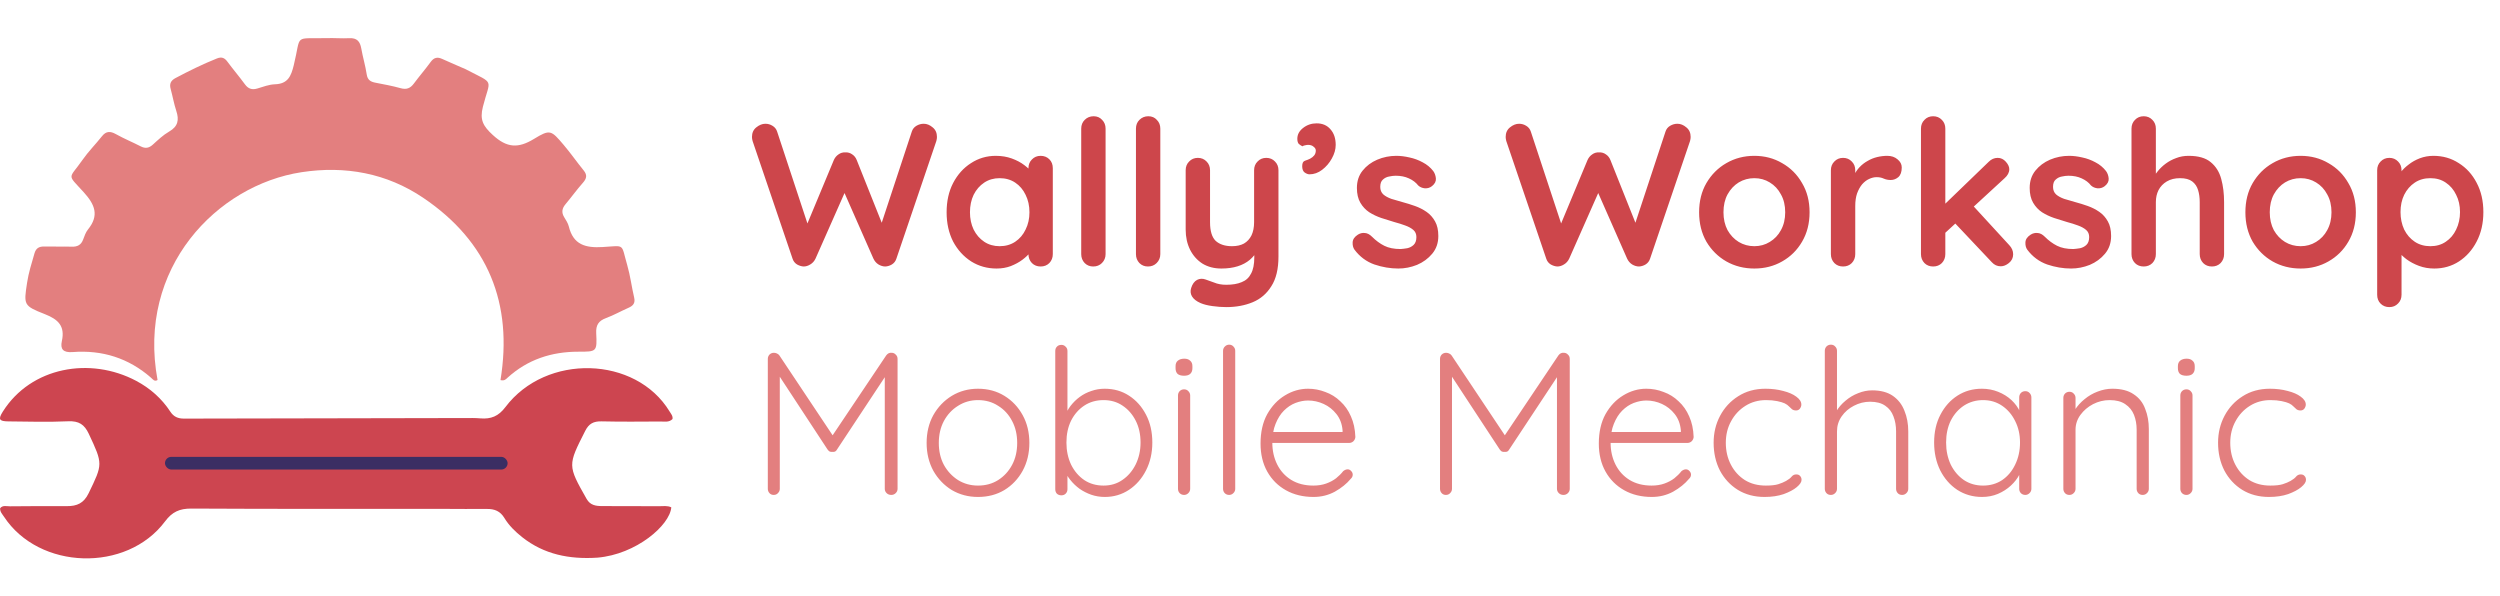 <svg width="197" height="47" viewBox="0 0 197 47" fill="none" xmlns="http://www.w3.org/2000/svg">
<path d="M72.792 9.752C73.037 9.752 73.272 9.848 73.496 10.04C73.72 10.221 73.832 10.472 73.832 10.792C73.832 10.888 73.816 10.995 73.784 11.112L70.632 20.392C70.568 20.584 70.451 20.733 70.28 20.84C70.12 20.936 69.949 20.989 69.768 21C69.587 21 69.405 20.947 69.224 20.84C69.053 20.733 68.92 20.579 68.824 20.376L66.456 15L66.6 15.096L64.264 20.376C64.168 20.579 64.029 20.733 63.848 20.84C63.677 20.947 63.501 21 63.32 21C63.149 20.989 62.979 20.936 62.808 20.84C62.637 20.733 62.52 20.584 62.456 20.392L59.304 11.112C59.272 10.995 59.256 10.888 59.256 10.792C59.256 10.472 59.368 10.221 59.592 10.04C59.827 9.848 60.067 9.752 60.312 9.752C60.515 9.752 60.701 9.805 60.872 9.912C61.053 10.019 61.176 10.173 61.24 10.376L63.784 18.088L63.432 18.072L65.704 12.616C65.789 12.424 65.912 12.275 66.072 12.168C66.232 12.051 66.413 11.997 66.616 12.008C66.819 11.997 67 12.051 67.16 12.168C67.32 12.275 67.437 12.424 67.512 12.616L69.592 17.832L69.336 17.992L71.848 10.376C71.912 10.173 72.035 10.019 72.216 9.912C72.397 9.805 72.589 9.752 72.792 9.752ZM82.001 12.28C82.278 12.28 82.508 12.371 82.689 12.552C82.871 12.733 82.961 12.968 82.961 13.256V20.024C82.961 20.301 82.871 20.536 82.689 20.728C82.508 20.909 82.278 21 82.001 21C81.724 21 81.495 20.909 81.313 20.728C81.132 20.536 81.041 20.301 81.041 20.024V19.24L81.393 19.384C81.393 19.523 81.319 19.693 81.169 19.896C81.02 20.088 80.817 20.28 80.561 20.472C80.305 20.664 80.001 20.829 79.649 20.968C79.308 21.096 78.934 21.16 78.529 21.16C77.793 21.16 77.126 20.973 76.529 20.6C75.932 20.216 75.457 19.693 75.105 19.032C74.764 18.36 74.593 17.592 74.593 16.728C74.593 15.853 74.764 15.085 75.105 14.424C75.457 13.752 75.927 13.229 76.513 12.856C77.1 12.472 77.751 12.28 78.465 12.28C78.924 12.28 79.345 12.349 79.729 12.488C80.113 12.627 80.444 12.803 80.721 13.016C81.009 13.229 81.228 13.448 81.377 13.672C81.537 13.885 81.617 14.067 81.617 14.216L81.041 14.424V13.256C81.041 12.979 81.132 12.749 81.313 12.568C81.495 12.376 81.724 12.28 82.001 12.28ZM78.769 19.4C79.239 19.4 79.649 19.283 80.001 19.048C80.353 18.813 80.625 18.493 80.817 18.088C81.02 17.683 81.121 17.229 81.121 16.728C81.121 16.216 81.02 15.757 80.817 15.352C80.625 14.947 80.353 14.627 80.001 14.392C79.649 14.157 79.239 14.04 78.769 14.04C78.311 14.04 77.905 14.157 77.553 14.392C77.201 14.627 76.924 14.947 76.721 15.352C76.529 15.757 76.433 16.216 76.433 16.728C76.433 17.229 76.529 17.683 76.721 18.088C76.924 18.493 77.201 18.813 77.553 19.048C77.905 19.283 78.311 19.4 78.769 19.4ZM87.12 20.024C87.12 20.301 87.024 20.536 86.832 20.728C86.651 20.909 86.421 21 86.144 21C85.877 21 85.653 20.909 85.472 20.728C85.291 20.536 85.2 20.301 85.2 20.024V10.136C85.2 9.859 85.291 9.629 85.472 9.448C85.664 9.256 85.899 9.16 86.176 9.16C86.453 9.16 86.677 9.256 86.848 9.448C87.029 9.629 87.12 9.859 87.12 10.136V20.024ZM91.433 20.024C91.433 20.301 91.337 20.536 91.144 20.728C90.963 20.909 90.734 21 90.457 21C90.19 21 89.966 20.909 89.784 20.728C89.603 20.536 89.513 20.301 89.513 20.024V10.136C89.513 9.859 89.603 9.629 89.784 9.448C89.977 9.256 90.211 9.16 90.489 9.16C90.766 9.16 90.99 9.256 91.16 9.448C91.342 9.629 91.433 9.859 91.433 10.136V20.024ZM99.783 12.44C100.06 12.44 100.289 12.536 100.471 12.728C100.652 12.909 100.743 13.139 100.743 13.416V20.216C100.743 21.197 100.556 21.976 100.183 22.552C99.82 23.139 99.329 23.56 98.711 23.816C98.092 24.072 97.399 24.2 96.631 24.2C96.289 24.2 95.927 24.173 95.543 24.12C95.159 24.067 94.844 23.987 94.599 23.88C94.279 23.741 94.055 23.565 93.927 23.352C93.809 23.149 93.788 22.931 93.863 22.696C93.959 22.387 94.113 22.173 94.327 22.056C94.54 21.949 94.764 21.939 94.999 22.024C95.169 22.077 95.393 22.157 95.671 22.264C95.948 22.381 96.268 22.44 96.631 22.44C97.121 22.44 97.527 22.371 97.847 22.232C98.177 22.104 98.423 21.88 98.583 21.56C98.753 21.251 98.839 20.824 98.839 20.28V19.208L99.175 19.592C98.993 19.944 98.764 20.237 98.487 20.472C98.22 20.696 97.9 20.867 97.527 20.984C97.153 21.101 96.727 21.16 96.247 21.16C95.681 21.16 95.185 21.032 94.759 20.776C94.343 20.509 94.017 20.147 93.783 19.688C93.548 19.219 93.431 18.685 93.431 18.088V13.416C93.431 13.139 93.521 12.909 93.703 12.728C93.884 12.536 94.113 12.44 94.391 12.44C94.668 12.44 94.897 12.536 95.079 12.728C95.26 12.909 95.351 13.139 95.351 13.416V17.512C95.351 18.205 95.5 18.696 95.799 18.984C96.108 19.261 96.535 19.4 97.079 19.4C97.452 19.4 97.767 19.331 98.023 19.192C98.279 19.043 98.476 18.829 98.615 18.552C98.753 18.264 98.823 17.917 98.823 17.512V13.416C98.823 13.139 98.913 12.909 99.095 12.728C99.276 12.536 99.505 12.44 99.783 12.44ZM105.253 11.416C105.253 11.768 105.152 12.125 104.949 12.488C104.757 12.84 104.501 13.139 104.181 13.384C103.872 13.619 103.541 13.736 103.189 13.736C103.072 13.736 102.944 13.688 102.805 13.592C102.677 13.496 102.613 13.331 102.613 13.096C102.613 12.851 102.688 12.707 102.837 12.664C102.997 12.611 103.131 12.557 103.237 12.504C103.376 12.429 103.483 12.344 103.557 12.248C103.643 12.141 103.685 12.013 103.685 11.864C103.685 11.747 103.627 11.645 103.509 11.56C103.403 11.464 103.259 11.416 103.077 11.416C103.013 11.416 102.939 11.427 102.853 11.448C102.768 11.459 102.693 11.485 102.629 11.528C102.523 11.475 102.427 11.411 102.341 11.336C102.267 11.251 102.229 11.117 102.229 10.936C102.229 10.605 102.379 10.323 102.677 10.088C102.987 9.843 103.344 9.72 103.749 9.72C104.208 9.72 104.571 9.875 104.837 10.184C105.115 10.493 105.253 10.904 105.253 11.416ZM106.732 19.672C106.625 19.523 106.577 19.331 106.588 19.096C106.598 18.861 106.737 18.659 107.004 18.488C107.174 18.381 107.356 18.339 107.548 18.36C107.74 18.371 107.926 18.467 108.108 18.648C108.417 18.957 108.742 19.197 109.084 19.368C109.425 19.539 109.852 19.624 110.364 19.624C110.524 19.613 110.7 19.592 110.891 19.56C111.084 19.517 111.249 19.432 111.388 19.304C111.537 19.165 111.612 18.957 111.612 18.68C111.612 18.445 111.532 18.259 111.372 18.12C111.212 17.981 110.998 17.864 110.732 17.768C110.476 17.672 110.188 17.581 109.868 17.496C109.537 17.4 109.196 17.293 108.844 17.176C108.502 17.059 108.188 16.909 107.9 16.728C107.612 16.536 107.377 16.285 107.196 15.976C107.014 15.667 106.924 15.277 106.924 14.808C106.924 14.275 107.073 13.821 107.372 13.448C107.67 13.075 108.054 12.787 108.524 12.584C109.004 12.381 109.505 12.28 110.028 12.28C110.358 12.28 110.705 12.323 111.068 12.408C111.43 12.483 111.777 12.611 112.108 12.792C112.438 12.963 112.716 13.192 112.94 13.48C113.057 13.64 113.126 13.832 113.148 14.056C113.169 14.28 113.068 14.483 112.844 14.664C112.684 14.792 112.497 14.851 112.284 14.84C112.07 14.819 111.894 14.744 111.756 14.616C111.574 14.381 111.329 14.195 111.02 14.056C110.721 13.917 110.374 13.848 109.98 13.848C109.82 13.848 109.644 13.869 109.452 13.912C109.27 13.944 109.11 14.024 108.972 14.152C108.833 14.269 108.764 14.461 108.764 14.728C108.764 14.973 108.844 15.171 109.004 15.32C109.164 15.459 109.377 15.576 109.644 15.672C109.921 15.757 110.214 15.843 110.524 15.928C110.844 16.013 111.169 16.115 111.5 16.232C111.83 16.349 112.134 16.504 112.412 16.696C112.689 16.888 112.913 17.139 113.084 17.448C113.254 17.747 113.34 18.131 113.34 18.6C113.34 19.144 113.18 19.608 112.86 19.992C112.54 20.376 112.14 20.669 111.66 20.872C111.18 21.064 110.689 21.16 110.188 21.16C109.558 21.16 108.929 21.053 108.299 20.84C107.67 20.616 107.148 20.227 106.732 19.672ZM132.183 9.752C132.428 9.752 132.663 9.848 132.887 10.04C133.111 10.221 133.223 10.472 133.223 10.792C133.223 10.888 133.207 10.995 133.175 11.112L130.023 20.392C129.959 20.584 129.841 20.733 129.671 20.84C129.511 20.936 129.34 20.989 129.159 21C128.977 21 128.796 20.947 128.615 20.84C128.444 20.733 128.311 20.579 128.215 20.376L125.847 15L125.991 15.096L123.655 20.376C123.559 20.579 123.42 20.733 123.239 20.84C123.068 20.947 122.892 21 122.711 21C122.54 20.989 122.369 20.936 122.199 20.84C122.028 20.733 121.911 20.584 121.847 20.392L118.695 11.112C118.663 10.995 118.647 10.888 118.647 10.792C118.647 10.472 118.759 10.221 118.983 10.04C119.217 9.848 119.457 9.752 119.703 9.752C119.905 9.752 120.092 9.805 120.263 9.912C120.444 10.019 120.567 10.173 120.631 10.376L123.175 18.088L122.823 18.072L125.095 12.616C125.18 12.424 125.303 12.275 125.463 12.168C125.623 12.051 125.804 11.997 126.007 12.008C126.209 11.997 126.391 12.051 126.551 12.168C126.711 12.275 126.828 12.424 126.903 12.616L128.983 17.832L128.727 17.992L131.239 10.376C131.303 10.173 131.425 10.019 131.607 9.912C131.788 9.805 131.98 9.752 132.183 9.752ZM142.594 16.728C142.594 17.603 142.397 18.376 142.002 19.048C141.618 19.709 141.095 20.227 140.434 20.6C139.783 20.973 139.053 21.16 138.242 21.16C137.431 21.16 136.695 20.973 136.034 20.6C135.383 20.227 134.861 19.709 134.466 19.048C134.082 18.376 133.89 17.603 133.89 16.728C133.89 15.853 134.082 15.085 134.466 14.424C134.861 13.752 135.383 13.229 136.034 12.856C136.695 12.472 137.431 12.28 138.242 12.28C139.053 12.28 139.783 12.472 140.434 12.856C141.095 13.229 141.618 13.752 142.002 14.424C142.397 15.085 142.594 15.853 142.594 16.728ZM140.674 16.728C140.674 16.184 140.562 15.715 140.338 15.32C140.125 14.915 139.831 14.6 139.458 14.376C139.095 14.152 138.69 14.04 138.242 14.04C137.794 14.04 137.383 14.152 137.01 14.376C136.647 14.6 136.354 14.915 136.13 15.32C135.917 15.715 135.81 16.184 135.81 16.728C135.81 17.261 135.917 17.731 136.13 18.136C136.354 18.531 136.647 18.84 137.01 19.064C137.383 19.288 137.794 19.4 138.242 19.4C138.69 19.4 139.095 19.288 139.458 19.064C139.831 18.84 140.125 18.531 140.338 18.136C140.562 17.731 140.674 17.261 140.674 16.728ZM145.234 21C144.957 21 144.728 20.909 144.546 20.728C144.365 20.536 144.274 20.301 144.274 20.024V13.416C144.274 13.139 144.365 12.909 144.546 12.728C144.728 12.536 144.957 12.44 145.234 12.44C145.512 12.44 145.741 12.536 145.922 12.728C146.104 12.909 146.194 13.139 146.194 13.416V14.92L146.082 13.848C146.2 13.592 146.349 13.368 146.53 13.176C146.722 12.973 146.936 12.808 147.17 12.68C147.405 12.541 147.656 12.44 147.922 12.376C148.189 12.312 148.456 12.28 148.722 12.28C149.042 12.28 149.309 12.371 149.522 12.552C149.746 12.733 149.858 12.947 149.858 13.192C149.858 13.544 149.768 13.8 149.586 13.96C149.405 14.109 149.208 14.184 148.994 14.184C148.792 14.184 148.605 14.147 148.434 14.072C148.274 13.997 148.088 13.96 147.874 13.96C147.682 13.96 147.485 14.008 147.282 14.104C147.09 14.189 146.909 14.328 146.738 14.52C146.578 14.712 146.445 14.952 146.338 15.24C146.242 15.517 146.194 15.848 146.194 16.232V20.024C146.194 20.301 146.104 20.536 145.922 20.728C145.741 20.909 145.512 21 145.234 21ZM152.332 21C152.055 21 151.825 20.909 151.644 20.728C151.463 20.536 151.372 20.301 151.372 20.024V10.136C151.372 9.859 151.463 9.629 151.644 9.448C151.825 9.256 152.055 9.16 152.332 9.16C152.609 9.16 152.839 9.256 153.02 9.448C153.201 9.629 153.292 9.859 153.292 10.136V20.024C153.292 20.301 153.201 20.536 153.02 20.728C152.839 20.909 152.609 21 152.332 21ZM157.42 12.44C157.665 12.44 157.879 12.541 158.06 12.744C158.241 12.947 158.332 13.144 158.332 13.336C158.332 13.592 158.204 13.832 157.948 14.056L153.132 18.488L153.052 16.28L156.716 12.744C156.919 12.541 157.153 12.44 157.42 12.44ZM157.66 20.984C157.383 20.984 157.148 20.877 156.956 20.664L153.996 17.528L155.452 16.184L158.332 19.32C158.535 19.533 158.636 19.773 158.636 20.04C158.636 20.317 158.524 20.547 158.3 20.728C158.087 20.899 157.873 20.984 157.66 20.984ZM159.747 19.672C159.64 19.523 159.592 19.331 159.603 19.096C159.614 18.861 159.752 18.659 160.019 18.488C160.19 18.381 160.371 18.339 160.563 18.36C160.755 18.371 160.942 18.467 161.123 18.648C161.432 18.957 161.758 19.197 162.099 19.368C162.44 19.539 162.867 19.624 163.379 19.624C163.539 19.613 163.715 19.592 163.907 19.56C164.099 19.517 164.264 19.432 164.403 19.304C164.552 19.165 164.627 18.957 164.627 18.68C164.627 18.445 164.547 18.259 164.387 18.12C164.227 17.981 164.014 17.864 163.747 17.768C163.491 17.672 163.203 17.581 162.883 17.496C162.552 17.4 162.211 17.293 161.859 17.176C161.518 17.059 161.203 16.909 160.915 16.728C160.627 16.536 160.392 16.285 160.211 15.976C160.03 15.667 159.939 15.277 159.939 14.808C159.939 14.275 160.088 13.821 160.387 13.448C160.686 13.075 161.07 12.787 161.539 12.584C162.019 12.381 162.52 12.28 163.043 12.28C163.374 12.28 163.72 12.323 164.083 12.408C164.446 12.483 164.792 12.611 165.123 12.792C165.454 12.963 165.731 13.192 165.955 13.48C166.072 13.64 166.142 13.832 166.163 14.056C166.184 14.28 166.083 14.483 165.859 14.664C165.699 14.792 165.512 14.851 165.299 14.84C165.086 14.819 164.91 14.744 164.771 14.616C164.59 14.381 164.344 14.195 164.035 14.056C163.736 13.917 163.39 13.848 162.995 13.848C162.835 13.848 162.659 13.869 162.467 13.912C162.286 13.944 162.126 14.024 161.987 14.152C161.848 14.269 161.779 14.461 161.779 14.728C161.779 14.973 161.859 15.171 162.019 15.32C162.179 15.459 162.392 15.576 162.659 15.672C162.936 15.757 163.23 15.843 163.539 15.928C163.859 16.013 164.184 16.115 164.515 16.232C164.846 16.349 165.15 16.504 165.427 16.696C165.704 16.888 165.928 17.139 166.099 17.448C166.27 17.747 166.355 18.131 166.355 18.6C166.355 19.144 166.195 19.608 165.875 19.992C165.555 20.376 165.155 20.669 164.675 20.872C164.195 21.064 163.704 21.16 163.203 21.16C162.574 21.16 161.944 21.053 161.315 20.84C160.686 20.616 160.163 20.227 159.747 19.672ZM172.458 12.28C173.226 12.28 173.807 12.445 174.202 12.776C174.607 13.107 174.885 13.549 175.034 14.104C175.183 14.648 175.258 15.256 175.258 15.928V20.024C175.258 20.301 175.167 20.536 174.986 20.728C174.805 20.909 174.575 21 174.298 21C174.021 21 173.791 20.909 173.61 20.728C173.429 20.536 173.338 20.301 173.338 20.024V15.928C173.338 15.576 173.295 15.261 173.21 14.984C173.125 14.696 172.97 14.467 172.746 14.296C172.522 14.125 172.202 14.04 171.786 14.04C171.381 14.04 171.034 14.125 170.746 14.296C170.458 14.467 170.239 14.696 170.09 14.984C169.951 15.261 169.882 15.576 169.882 15.928V20.024C169.882 20.301 169.791 20.536 169.61 20.728C169.429 20.909 169.199 21 168.922 21C168.645 21 168.415 20.909 168.234 20.728C168.053 20.536 167.962 20.301 167.962 20.024V10.136C167.962 9.859 168.053 9.629 168.234 9.448C168.415 9.256 168.645 9.16 168.922 9.16C169.199 9.16 169.429 9.256 169.61 9.448C169.791 9.629 169.882 9.859 169.882 10.136V14.104L169.642 14.056C169.738 13.875 169.871 13.683 170.042 13.48C170.213 13.267 170.421 13.069 170.666 12.888C170.911 12.707 171.183 12.563 171.482 12.456C171.781 12.339 172.106 12.28 172.458 12.28ZM185.641 16.728C185.641 17.603 185.444 18.376 185.049 19.048C184.665 19.709 184.142 20.227 183.481 20.6C182.83 20.973 182.1 21.16 181.289 21.16C180.478 21.16 179.742 20.973 179.081 20.6C178.43 20.227 177.908 19.709 177.513 19.048C177.129 18.376 176.937 17.603 176.937 16.728C176.937 15.853 177.129 15.085 177.513 14.424C177.908 13.752 178.43 13.229 179.081 12.856C179.742 12.472 180.478 12.28 181.289 12.28C182.1 12.28 182.83 12.472 183.481 12.856C184.142 13.229 184.665 13.752 185.049 14.424C185.444 15.085 185.641 15.853 185.641 16.728ZM183.721 16.728C183.721 16.184 183.609 15.715 183.385 15.32C183.172 14.915 182.878 14.6 182.505 14.376C182.142 14.152 181.737 14.04 181.289 14.04C180.841 14.04 180.43 14.152 180.057 14.376C179.694 14.6 179.401 14.915 179.177 15.32C178.964 15.715 178.857 16.184 178.857 16.728C178.857 17.261 178.964 17.731 179.177 18.136C179.401 18.531 179.694 18.84 180.057 19.064C180.43 19.288 180.841 19.4 181.289 19.4C181.737 19.4 182.142 19.288 182.505 19.064C182.878 18.84 183.172 18.531 183.385 18.136C183.609 17.731 183.721 17.261 183.721 16.728ZM191.753 12.28C192.5 12.28 193.167 12.472 193.753 12.856C194.351 13.229 194.82 13.747 195.161 14.408C195.513 15.069 195.689 15.837 195.689 16.712C195.689 17.587 195.513 18.36 195.161 19.032C194.82 19.693 194.356 20.216 193.769 20.6C193.193 20.973 192.543 21.16 191.817 21.16C191.391 21.16 190.991 21.091 190.617 20.952C190.244 20.813 189.913 20.637 189.625 20.424C189.348 20.211 189.129 19.997 188.969 19.784C188.82 19.56 188.745 19.373 188.745 19.224L189.241 19.016V23.224C189.241 23.501 189.151 23.731 188.969 23.912C188.788 24.104 188.559 24.2 188.281 24.2C188.004 24.2 187.775 24.109 187.593 23.928C187.412 23.747 187.321 23.512 187.321 23.224V13.416C187.321 13.139 187.412 12.909 187.593 12.728C187.775 12.536 188.004 12.44 188.281 12.44C188.559 12.44 188.788 12.536 188.969 12.728C189.151 12.909 189.241 13.139 189.241 13.416V14.2L188.969 14.056C188.969 13.917 189.044 13.752 189.193 13.56C189.343 13.357 189.545 13.16 189.801 12.968C190.057 12.765 190.351 12.6 190.681 12.472C191.023 12.344 191.38 12.28 191.753 12.28ZM191.513 14.04C191.044 14.04 190.633 14.157 190.281 14.392C189.929 14.627 189.652 14.947 189.449 15.352C189.257 15.747 189.161 16.2 189.161 16.712C189.161 17.213 189.257 17.672 189.449 18.088C189.652 18.493 189.929 18.813 190.281 19.048C190.633 19.283 191.044 19.4 191.513 19.4C191.983 19.4 192.388 19.283 192.729 19.048C193.081 18.813 193.353 18.493 193.545 18.088C193.748 17.672 193.849 17.213 193.849 16.712C193.849 16.2 193.748 15.747 193.545 15.352C193.353 14.947 193.081 14.627 192.729 14.392C192.388 14.157 191.983 14.04 191.513 14.04Z" fill="#CD464B"/>
<path d="M60.984 27.8C61.059 27.8 61.133 27.816 61.208 27.848C61.293 27.88 61.363 27.933 61.416 28.008L65.832 34.632L65.4 34.616L69.832 28.008C69.949 27.848 70.093 27.779 70.264 27.8C70.392 27.8 70.499 27.848 70.584 27.944C70.68 28.029 70.728 28.141 70.728 28.28V38.52C70.728 38.648 70.68 38.76 70.584 38.856C70.488 38.952 70.371 39 70.232 39C70.083 39 69.96 38.952 69.864 38.856C69.768 38.76 69.72 38.648 69.72 38.52V29.256L70.008 29.288L65.96 35.416C65.928 35.48 65.88 35.533 65.816 35.576C65.752 35.608 65.677 35.619 65.592 35.608C65.517 35.619 65.443 35.608 65.368 35.576C65.304 35.533 65.251 35.48 65.208 35.416L61.144 29.224L61.448 29.016V38.52C61.448 38.648 61.4 38.76 61.304 38.856C61.219 38.952 61.107 39 60.968 39C60.829 39 60.717 38.952 60.632 38.856C60.547 38.76 60.504 38.648 60.504 38.52V28.28C60.504 28.152 60.547 28.04 60.632 27.944C60.728 27.848 60.845 27.8 60.984 27.8ZM81.114 34.904C81.114 35.715 80.938 36.445 80.586 37.096C80.234 37.736 79.754 38.243 79.146 38.616C78.538 38.979 77.845 39.16 77.066 39.16C76.309 39.16 75.621 38.979 75.002 38.616C74.394 38.243 73.909 37.736 73.546 37.096C73.194 36.445 73.018 35.715 73.018 34.904C73.018 34.083 73.194 33.352 73.546 32.712C73.909 32.072 74.394 31.565 75.002 31.192C75.621 30.819 76.309 30.632 77.066 30.632C77.845 30.632 78.538 30.819 79.146 31.192C79.754 31.565 80.234 32.072 80.586 32.712C80.938 33.352 81.114 34.083 81.114 34.904ZM80.154 34.904C80.154 34.253 80.021 33.677 79.754 33.176C79.488 32.664 79.12 32.264 78.65 31.976C78.192 31.677 77.664 31.528 77.066 31.528C76.49 31.528 75.968 31.677 75.498 31.976C75.029 32.264 74.656 32.664 74.378 33.176C74.112 33.677 73.978 34.253 73.978 34.904C73.978 35.555 74.112 36.131 74.378 36.632C74.656 37.133 75.029 37.533 75.498 37.832C75.968 38.12 76.49 38.264 77.066 38.264C77.664 38.264 78.192 38.12 78.65 37.832C79.12 37.533 79.488 37.133 79.754 36.632C80.021 36.131 80.154 35.555 80.154 34.904ZM87.043 30.632C87.768 30.632 88.408 30.813 88.963 31.176C89.528 31.539 89.976 32.04 90.307 32.68C90.637 33.309 90.803 34.04 90.803 34.872C90.803 35.683 90.637 36.413 90.307 37.064C89.976 37.715 89.528 38.227 88.963 38.6C88.397 38.973 87.763 39.16 87.059 39.16C86.685 39.16 86.328 39.101 85.987 38.984C85.656 38.867 85.352 38.712 85.075 38.52C84.797 38.317 84.552 38.083 84.339 37.816C84.125 37.549 83.955 37.261 83.827 36.952L84.115 36.744V38.552C84.115 38.691 84.067 38.808 83.971 38.904C83.885 38.989 83.773 39.032 83.635 39.032C83.496 39.032 83.379 38.989 83.283 38.904C83.197 38.808 83.155 38.691 83.155 38.552V27.656C83.155 27.517 83.197 27.405 83.283 27.32C83.368 27.224 83.485 27.176 83.635 27.176C83.773 27.176 83.885 27.224 83.971 27.32C84.067 27.405 84.115 27.517 84.115 27.656V33.016L83.891 32.888C83.997 32.557 84.152 32.259 84.355 31.992C84.568 31.715 84.813 31.475 85.091 31.272C85.368 31.069 85.672 30.915 86.003 30.808C86.333 30.691 86.68 30.632 87.043 30.632ZM86.963 31.528C86.387 31.528 85.88 31.672 85.443 31.96C85.005 32.248 84.659 32.643 84.403 33.144C84.157 33.645 84.035 34.221 84.035 34.872C84.035 35.512 84.157 36.093 84.403 36.616C84.659 37.128 85.005 37.533 85.443 37.832C85.88 38.12 86.387 38.264 86.963 38.264C87.528 38.264 88.024 38.115 88.451 37.816C88.888 37.517 89.235 37.112 89.491 36.6C89.747 36.077 89.875 35.501 89.875 34.872C89.875 34.221 89.747 33.645 89.491 33.144C89.235 32.643 88.888 32.248 88.451 31.96C88.024 31.672 87.528 31.528 86.963 31.528ZM93.786 38.52C93.786 38.648 93.738 38.76 93.642 38.856C93.546 38.952 93.434 39 93.306 39C93.167 39 93.05 38.952 92.954 38.856C92.868 38.76 92.826 38.648 92.826 38.52V31.16C92.826 31.032 92.868 30.92 92.954 30.824C93.05 30.728 93.167 30.68 93.306 30.68C93.444 30.68 93.556 30.728 93.642 30.824C93.738 30.92 93.786 31.032 93.786 31.16V38.52ZM93.306 29.608C93.082 29.608 92.911 29.56 92.794 29.464C92.687 29.357 92.634 29.208 92.634 29.016V28.856C92.634 28.664 92.692 28.52 92.81 28.424C92.938 28.317 93.108 28.264 93.322 28.264C93.524 28.264 93.679 28.317 93.786 28.424C93.903 28.52 93.962 28.664 93.962 28.856V29.016C93.962 29.208 93.903 29.357 93.786 29.464C93.679 29.56 93.519 29.608 93.306 29.608ZM97.336 38.52C97.336 38.648 97.288 38.76 97.192 38.856C97.096 38.952 96.984 39 96.856 39C96.717 39 96.6 38.952 96.504 38.856C96.418 38.76 96.376 38.648 96.376 38.52V27.64C96.376 27.512 96.424 27.4 96.52 27.304C96.616 27.208 96.728 27.16 96.856 27.16C96.994 27.16 97.106 27.208 97.192 27.304C97.288 27.4 97.336 27.512 97.336 27.64V38.52ZM103.507 39.16C102.686 39.16 101.96 38.984 101.331 38.632C100.702 38.28 100.211 37.789 99.859 37.16C99.507 36.531 99.331 35.795 99.331 34.952C99.331 34.045 99.507 33.272 99.859 32.632C100.222 31.992 100.686 31.501 101.251 31.16C101.827 30.808 102.435 30.632 103.075 30.632C103.544 30.632 103.998 30.717 104.435 30.888C104.883 31.048 105.278 31.293 105.619 31.624C105.971 31.944 106.248 32.339 106.451 32.808C106.664 33.277 106.782 33.821 106.803 34.44C106.792 34.568 106.739 34.68 106.643 34.776C106.547 34.861 106.435 34.904 106.307 34.904H99.891L99.699 34.04H106.003L105.795 34.232V33.912C105.752 33.411 105.592 32.984 105.315 32.632C105.038 32.28 104.702 32.013 104.307 31.832C103.912 31.651 103.502 31.56 103.075 31.56C102.755 31.56 102.424 31.624 102.083 31.752C101.752 31.88 101.448 32.083 101.171 32.36C100.904 32.627 100.686 32.973 100.515 33.4C100.344 33.816 100.259 34.312 100.259 34.888C100.259 35.517 100.387 36.088 100.643 36.6C100.899 37.112 101.267 37.517 101.747 37.816C102.238 38.115 102.819 38.264 103.491 38.264C103.864 38.264 104.2 38.211 104.499 38.104C104.798 37.997 105.059 37.859 105.283 37.688C105.507 37.507 105.694 37.32 105.843 37.128C105.96 37.032 106.078 36.984 106.195 36.984C106.302 36.984 106.392 37.027 106.467 37.112C106.552 37.197 106.595 37.293 106.595 37.4C106.595 37.528 106.542 37.64 106.435 37.736C106.115 38.12 105.699 38.456 105.187 38.744C104.675 39.021 104.115 39.16 103.507 39.16ZM113.953 27.8C114.027 27.8 114.102 27.816 114.177 27.848C114.262 27.88 114.331 27.933 114.385 28.008L118.801 34.632L118.369 34.616L122.801 28.008C122.918 27.848 123.062 27.779 123.233 27.8C123.361 27.8 123.467 27.848 123.553 27.944C123.649 28.029 123.697 28.141 123.697 28.28V38.52C123.697 38.648 123.649 38.76 123.553 38.856C123.457 38.952 123.339 39 123.201 39C123.051 39 122.929 38.952 122.833 38.856C122.737 38.76 122.689 38.648 122.689 38.52V29.256L122.977 29.288L118.929 35.416C118.897 35.48 118.849 35.533 118.785 35.576C118.721 35.608 118.646 35.619 118.561 35.608C118.486 35.619 118.411 35.608 118.337 35.576C118.273 35.533 118.219 35.48 118.177 35.416L114.113 29.224L114.417 29.016V38.52C114.417 38.648 114.369 38.76 114.273 38.856C114.187 38.952 114.075 39 113.937 39C113.798 39 113.686 38.952 113.601 38.856C113.515 38.76 113.473 38.648 113.473 38.52V28.28C113.473 28.152 113.515 28.04 113.601 27.944C113.697 27.848 113.814 27.8 113.953 27.8ZM130.163 39.16C129.342 39.16 128.616 38.984 127.987 38.632C127.358 38.28 126.867 37.789 126.515 37.16C126.163 36.531 125.987 35.795 125.987 34.952C125.987 34.045 126.163 33.272 126.515 32.632C126.878 31.992 127.342 31.501 127.907 31.16C128.483 30.808 129.091 30.632 129.731 30.632C130.2 30.632 130.654 30.717 131.091 30.888C131.539 31.048 131.934 31.293 132.275 31.624C132.627 31.944 132.904 32.339 133.107 32.808C133.32 33.277 133.438 33.821 133.459 34.44C133.448 34.568 133.395 34.68 133.299 34.776C133.203 34.861 133.091 34.904 132.963 34.904H126.547L126.355 34.04H132.659L132.451 34.232V33.912C132.408 33.411 132.248 32.984 131.971 32.632C131.694 32.28 131.358 32.013 130.963 31.832C130.568 31.651 130.158 31.56 129.731 31.56C129.411 31.56 129.08 31.624 128.739 31.752C128.408 31.88 128.104 32.083 127.827 32.36C127.56 32.627 127.342 32.973 127.171 33.4C127 33.816 126.915 34.312 126.915 34.888C126.915 35.517 127.043 36.088 127.299 36.6C127.555 37.112 127.923 37.517 128.403 37.816C128.894 38.115 129.475 38.264 130.147 38.264C130.52 38.264 130.856 38.211 131.155 38.104C131.454 37.997 131.715 37.859 131.939 37.688C132.163 37.507 132.35 37.32 132.499 37.128C132.616 37.032 132.734 36.984 132.851 36.984C132.958 36.984 133.048 37.027 133.123 37.112C133.208 37.197 133.251 37.293 133.251 37.4C133.251 37.528 133.198 37.64 133.091 37.736C132.771 38.12 132.355 38.456 131.843 38.744C131.331 39.021 130.771 39.16 130.163 39.16ZM139.114 30.632C139.626 30.632 140.095 30.691 140.522 30.808C140.949 30.915 141.29 31.064 141.546 31.256C141.813 31.448 141.946 31.656 141.946 31.88C141.946 31.987 141.909 32.093 141.834 32.2C141.759 32.296 141.658 32.344 141.53 32.344C141.402 32.344 141.295 32.312 141.21 32.248C141.135 32.184 141.055 32.109 140.97 32.024C140.895 31.939 140.783 31.859 140.634 31.784C140.495 31.72 140.298 31.661 140.042 31.608C139.786 31.555 139.493 31.528 139.162 31.528C138.565 31.528 138.026 31.677 137.546 31.976C137.066 32.275 136.687 32.68 136.41 33.192C136.133 33.693 135.994 34.259 135.994 34.888C135.994 35.528 136.127 36.104 136.394 36.616C136.661 37.128 137.029 37.533 137.498 37.832C137.967 38.12 138.517 38.264 139.146 38.264C139.573 38.264 139.903 38.227 140.138 38.152C140.373 38.077 140.575 37.992 140.746 37.896C140.949 37.779 141.093 37.667 141.178 37.56C141.274 37.443 141.397 37.384 141.546 37.384C141.685 37.384 141.786 37.427 141.85 37.512C141.925 37.587 141.962 37.688 141.962 37.816C141.962 37.987 141.834 38.179 141.578 38.392C141.333 38.595 140.991 38.776 140.554 38.936C140.117 39.085 139.615 39.16 139.05 39.16C138.25 39.16 137.546 38.973 136.938 38.6C136.341 38.227 135.871 37.72 135.53 37.08C135.199 36.429 135.034 35.699 135.034 34.888C135.034 34.109 135.205 33.4 135.546 32.76C135.887 32.12 136.362 31.608 136.97 31.224C137.589 30.829 138.303 30.632 139.114 30.632ZM147.523 30.76C148.195 30.76 148.739 30.904 149.155 31.192C149.571 31.48 149.875 31.869 150.067 32.36C150.27 32.851 150.371 33.395 150.371 33.992V38.52C150.371 38.648 150.323 38.76 150.227 38.856C150.131 38.952 150.019 39 149.891 39C149.742 39 149.625 38.952 149.539 38.856C149.454 38.76 149.411 38.648 149.411 38.52V33.992C149.411 33.555 149.342 33.16 149.203 32.808C149.075 32.456 148.862 32.179 148.563 31.976C148.265 31.763 147.865 31.656 147.363 31.656C146.915 31.656 146.489 31.763 146.083 31.976C145.689 32.179 145.369 32.456 145.123 32.808C144.878 33.16 144.755 33.555 144.755 33.992V38.52C144.755 38.648 144.707 38.76 144.611 38.856C144.515 38.952 144.403 39 144.275 39C144.126 39 144.009 38.952 143.923 38.856C143.838 38.76 143.795 38.648 143.795 38.52V27.64C143.795 27.512 143.838 27.4 143.923 27.304C144.019 27.208 144.137 27.16 144.275 27.16C144.414 27.16 144.526 27.208 144.611 27.304C144.707 27.4 144.755 27.512 144.755 27.64V32.824L144.387 33.384C144.409 33.053 144.51 32.733 144.691 32.424C144.883 32.104 145.129 31.821 145.427 31.576C145.726 31.32 146.057 31.123 146.419 30.984C146.782 30.835 147.15 30.76 147.523 30.76ZM159.593 30.824C159.732 30.824 159.844 30.872 159.929 30.968C160.025 31.064 160.073 31.181 160.073 31.32V38.52C160.073 38.648 160.025 38.76 159.929 38.856C159.833 38.952 159.721 39 159.593 39C159.454 39 159.337 38.952 159.241 38.856C159.156 38.76 159.113 38.648 159.113 38.52V36.616L159.385 36.488C159.385 36.787 159.3 37.091 159.129 37.4C158.969 37.709 158.745 37.997 158.457 38.264C158.169 38.531 157.828 38.749 157.433 38.92C157.049 39.08 156.633 39.16 156.185 39.16C155.46 39.16 154.809 38.973 154.233 38.6C153.668 38.227 153.22 37.715 152.889 37.064C152.569 36.413 152.409 35.683 152.409 34.872C152.409 34.04 152.574 33.309 152.905 32.68C153.236 32.04 153.684 31.539 154.249 31.176C154.814 30.813 155.454 30.632 156.169 30.632C156.628 30.632 157.054 30.712 157.449 30.872C157.854 31.032 158.206 31.251 158.505 31.528C158.804 31.805 159.033 32.125 159.193 32.488C159.364 32.84 159.449 33.208 159.449 33.592L159.113 33.352V31.32C159.113 31.181 159.156 31.064 159.241 30.968C159.337 30.872 159.454 30.824 159.593 30.824ZM156.265 38.264C156.83 38.264 157.332 38.12 157.769 37.832C158.206 37.533 158.548 37.128 158.793 36.616C159.049 36.093 159.177 35.512 159.177 34.872C159.177 34.243 159.049 33.677 158.793 33.176C158.548 32.675 158.206 32.275 157.769 31.976C157.332 31.677 156.83 31.528 156.265 31.528C155.71 31.528 155.209 31.672 154.761 31.96C154.324 32.248 153.977 32.643 153.721 33.144C153.476 33.645 153.353 34.221 153.353 34.872C153.353 35.512 153.476 36.093 153.721 36.616C153.977 37.128 154.324 37.533 154.761 37.832C155.198 38.12 155.7 38.264 156.265 38.264ZM166.448 30.632C167.152 30.632 167.712 30.776 168.128 31.064C168.555 31.341 168.859 31.725 169.04 32.216C169.232 32.696 169.328 33.229 169.328 33.816V38.52C169.328 38.648 169.28 38.76 169.184 38.856C169.088 38.952 168.976 39 168.848 39C168.699 39 168.581 38.952 168.496 38.856C168.411 38.76 168.368 38.648 168.368 38.52V33.864C168.368 33.437 168.299 33.048 168.16 32.696C168.021 32.344 167.792 32.061 167.472 31.848C167.163 31.635 166.752 31.528 166.24 31.528C165.781 31.528 165.344 31.635 164.928 31.848C164.523 32.061 164.192 32.344 163.936 32.696C163.68 33.048 163.552 33.437 163.552 33.864V38.52C163.552 38.648 163.504 38.76 163.408 38.856C163.312 38.952 163.2 39 163.072 39C162.923 39 162.805 38.952 162.72 38.856C162.635 38.76 162.592 38.648 162.592 38.52V31.352C162.592 31.224 162.635 31.112 162.72 31.016C162.816 30.92 162.933 30.872 163.072 30.872C163.211 30.872 163.323 30.92 163.408 31.016C163.504 31.112 163.552 31.224 163.552 31.352V32.696L163.184 33.272C163.205 32.931 163.312 32.605 163.504 32.296C163.707 31.976 163.963 31.693 164.272 31.448C164.581 31.192 164.923 30.995 165.296 30.856C165.68 30.707 166.064 30.632 166.448 30.632ZM172.77 38.52C172.77 38.648 172.722 38.76 172.626 38.856C172.53 38.952 172.418 39 172.29 39C172.151 39 172.034 38.952 171.938 38.856C171.853 38.76 171.81 38.648 171.81 38.52V31.16C171.81 31.032 171.853 30.92 171.938 30.824C172.034 30.728 172.151 30.68 172.29 30.68C172.429 30.68 172.541 30.728 172.626 30.824C172.722 30.92 172.77 31.032 172.77 31.16V38.52ZM172.29 29.608C172.066 29.608 171.895 29.56 171.778 29.464C171.671 29.357 171.618 29.208 171.618 29.016V28.856C171.618 28.664 171.677 28.52 171.794 28.424C171.922 28.317 172.093 28.264 172.306 28.264C172.509 28.264 172.663 28.317 172.77 28.424C172.887 28.52 172.946 28.664 172.946 28.856V29.016C172.946 29.208 172.887 29.357 172.77 29.464C172.663 29.56 172.503 29.608 172.29 29.608ZM178.864 30.632C179.376 30.632 179.845 30.691 180.272 30.808C180.699 30.915 181.04 31.064 181.296 31.256C181.563 31.448 181.696 31.656 181.696 31.88C181.696 31.987 181.659 32.093 181.584 32.2C181.509 32.296 181.408 32.344 181.28 32.344C181.152 32.344 181.045 32.312 180.96 32.248C180.885 32.184 180.805 32.109 180.72 32.024C180.645 31.939 180.533 31.859 180.384 31.784C180.245 31.72 180.048 31.661 179.792 31.608C179.536 31.555 179.243 31.528 178.912 31.528C178.315 31.528 177.776 31.677 177.296 31.976C176.816 32.275 176.437 32.68 176.16 33.192C175.883 33.693 175.744 34.259 175.744 34.888C175.744 35.528 175.877 36.104 176.144 36.616C176.411 37.128 176.779 37.533 177.248 37.832C177.717 38.12 178.267 38.264 178.896 38.264C179.323 38.264 179.653 38.227 179.888 38.152C180.123 38.077 180.325 37.992 180.496 37.896C180.699 37.779 180.843 37.667 180.928 37.56C181.024 37.443 181.147 37.384 181.296 37.384C181.435 37.384 181.536 37.427 181.6 37.512C181.675 37.587 181.712 37.688 181.712 37.816C181.712 37.987 181.584 38.179 181.328 38.392C181.083 38.595 180.741 38.776 180.304 38.936C179.867 39.085 179.365 39.16 178.8 39.16C178 39.16 177.296 38.973 176.688 38.6C176.091 38.227 175.621 37.72 175.28 37.08C174.949 36.429 174.784 35.699 174.784 34.888C174.784 34.109 174.955 33.4 175.296 32.76C175.637 32.12 176.112 31.608 176.72 31.224C177.339 30.829 178.053 30.632 178.864 30.632Z" fill="#E37F7F"/>
<path d="M36.686 5.45C39.029 6.678 38.636 6.126 38.055 8.403C37.789 9.444 38.066 9.932 38.83 10.635C39.941 11.657 40.829 11.71 42.082 10.944C43.353 10.167 43.431 10.259 44.422 11.424C44.972 12.07 45.455 12.771 45.992 13.429C46.29 13.794 46.23 14.068 45.932 14.404C45.452 14.945 45.029 15.537 44.563 16.091C44.287 16.42 44.228 16.738 44.457 17.113C44.599 17.346 44.759 17.588 44.823 17.847C45.176 19.284 46.126 19.55 47.501 19.466C49.289 19.358 48.924 19.161 49.427 20.895C49.669 21.727 49.771 22.599 49.971 23.445C50.074 23.88 49.897 24.092 49.526 24.255C48.928 24.517 48.357 24.842 47.747 25.068C47.16 25.285 46.951 25.625 46.981 26.25C47.054 27.715 47.025 27.716 45.576 27.714C43.459 27.712 41.574 28.33 39.994 29.765C39.87 29.878 39.754 30.032 39.438 29.951C40.423 23.935 38.481 19.049 33.348 15.586C30.47 13.644 27.204 13.044 23.768 13.568C17.089 14.588 10.776 21.116 12.415 29.945C12.177 30.098 12.047 29.894 11.912 29.775C10.143 28.219 8.06 27.565 5.727 27.743C4.975 27.8 4.733 27.513 4.875 26.873C5.135 25.702 4.596 25.17 3.534 24.755C1.844 24.093 1.87 24.021 2.133 22.284C2.252 21.495 2.494 20.736 2.715 19.971C2.834 19.558 3.073 19.418 3.482 19.426C4.21 19.442 4.94 19.417 5.669 19.439C6.103 19.451 6.387 19.299 6.545 18.892C6.654 18.614 6.747 18.311 6.931 18.085C7.833 16.976 7.483 16.122 6.594 15.143C5.248 13.661 5.411 14.163 6.507 12.592C6.962 11.94 7.534 11.369 8.029 10.743C8.359 10.326 8.686 10.32 9.134 10.57C9.767 10.925 10.444 11.201 11.09 11.534C11.456 11.723 11.739 11.671 12.042 11.398C12.45 11.029 12.856 10.638 13.329 10.367C14.032 9.963 14.126 9.446 13.892 8.74C13.705 8.175 13.606 7.582 13.447 7.006C13.337 6.606 13.458 6.348 13.829 6.151C14.893 5.586 15.972 5.056 17.092 4.607C17.465 4.457 17.696 4.555 17.923 4.863C18.368 5.466 18.857 6.037 19.299 6.642C19.558 6.997 19.855 7.099 20.273 6.976C20.73 6.841 21.194 6.657 21.66 6.642C22.684 6.608 22.934 6.012 23.149 5.138C23.766 2.628 23.084 3.073 25.793 3.003C26.37 2.988 26.951 3.039 27.527 3.009C28.134 2.978 28.374 3.273 28.469 3.822C28.589 4.507 28.794 5.178 28.897 5.864C28.963 6.299 29.201 6.443 29.582 6.516C30.247 6.645 30.916 6.767 31.567 6.949C32.029 7.079 32.331 6.96 32.605 6.593C33.038 6.013 33.512 5.463 33.939 4.879C34.191 4.534 34.463 4.468 34.843 4.643C35.435 4.914 36.037 5.165 36.686 5.45Z" fill="#E37F7F"/>
<path d="M47.076 43.943C44.855 44.088 42.871 43.685 41.159 42.337C40.602 41.899 40.102 41.406 39.744 40.816C39.416 40.275 38.973 40.098 38.364 40.105C37.223 40.118 36.081 40.099 34.94 40.099C28.319 40.096 21.698 40.113 15.078 40.075C14.142 40.07 13.562 40.342 13.008 41.084C9.979 45.139 3.07 44.918 0.313 40.714C0.182 40.513 -0.009 40.33 0.011 40.047C0.218 39.791 0.52 39.9 0.779 39.897C2.275 39.882 3.772 39.876 5.268 39.884C6.069 39.889 6.604 39.652 6.983 38.87C8.103 36.554 8.122 36.582 6.992 34.175C6.653 33.456 6.223 33.159 5.374 33.197C3.805 33.268 2.23 33.224 0.657 33.206C-0.08 33.198 -0.157 33.036 0.228 32.426C2.45 28.912 7.107 28.09 10.731 30.011C11.835 30.596 12.746 31.407 13.422 32.438C13.682 32.835 14.018 32.987 14.495 32.986C22.079 32.965 29.663 32.953 37.247 32.941C37.45 32.941 37.653 32.952 37.854 32.968C38.69 33.036 39.277 32.806 39.827 32.078C43.034 27.826 50.107 28.043 52.765 32.427C52.878 32.612 53.036 32.782 52.993 33.021C52.716 33.3 52.367 33.213 52.051 33.215C50.504 33.223 48.956 33.24 47.41 33.203C46.771 33.188 46.404 33.381 46.113 33.956C44.734 36.678 44.725 36.666 46.224 39.313C46.506 39.813 46.948 39.877 47.442 39.879C48.938 39.885 50.435 39.88 51.932 39.889C52.254 39.891 52.59 39.828 52.898 39.978C52.785 41.387 50.14 43.683 47.076 43.943Z" fill="#CD4550"/>
<rect x="13" y="36" width="27" height="1" rx="0.5" fill="#3B2E63"/>
</svg>
